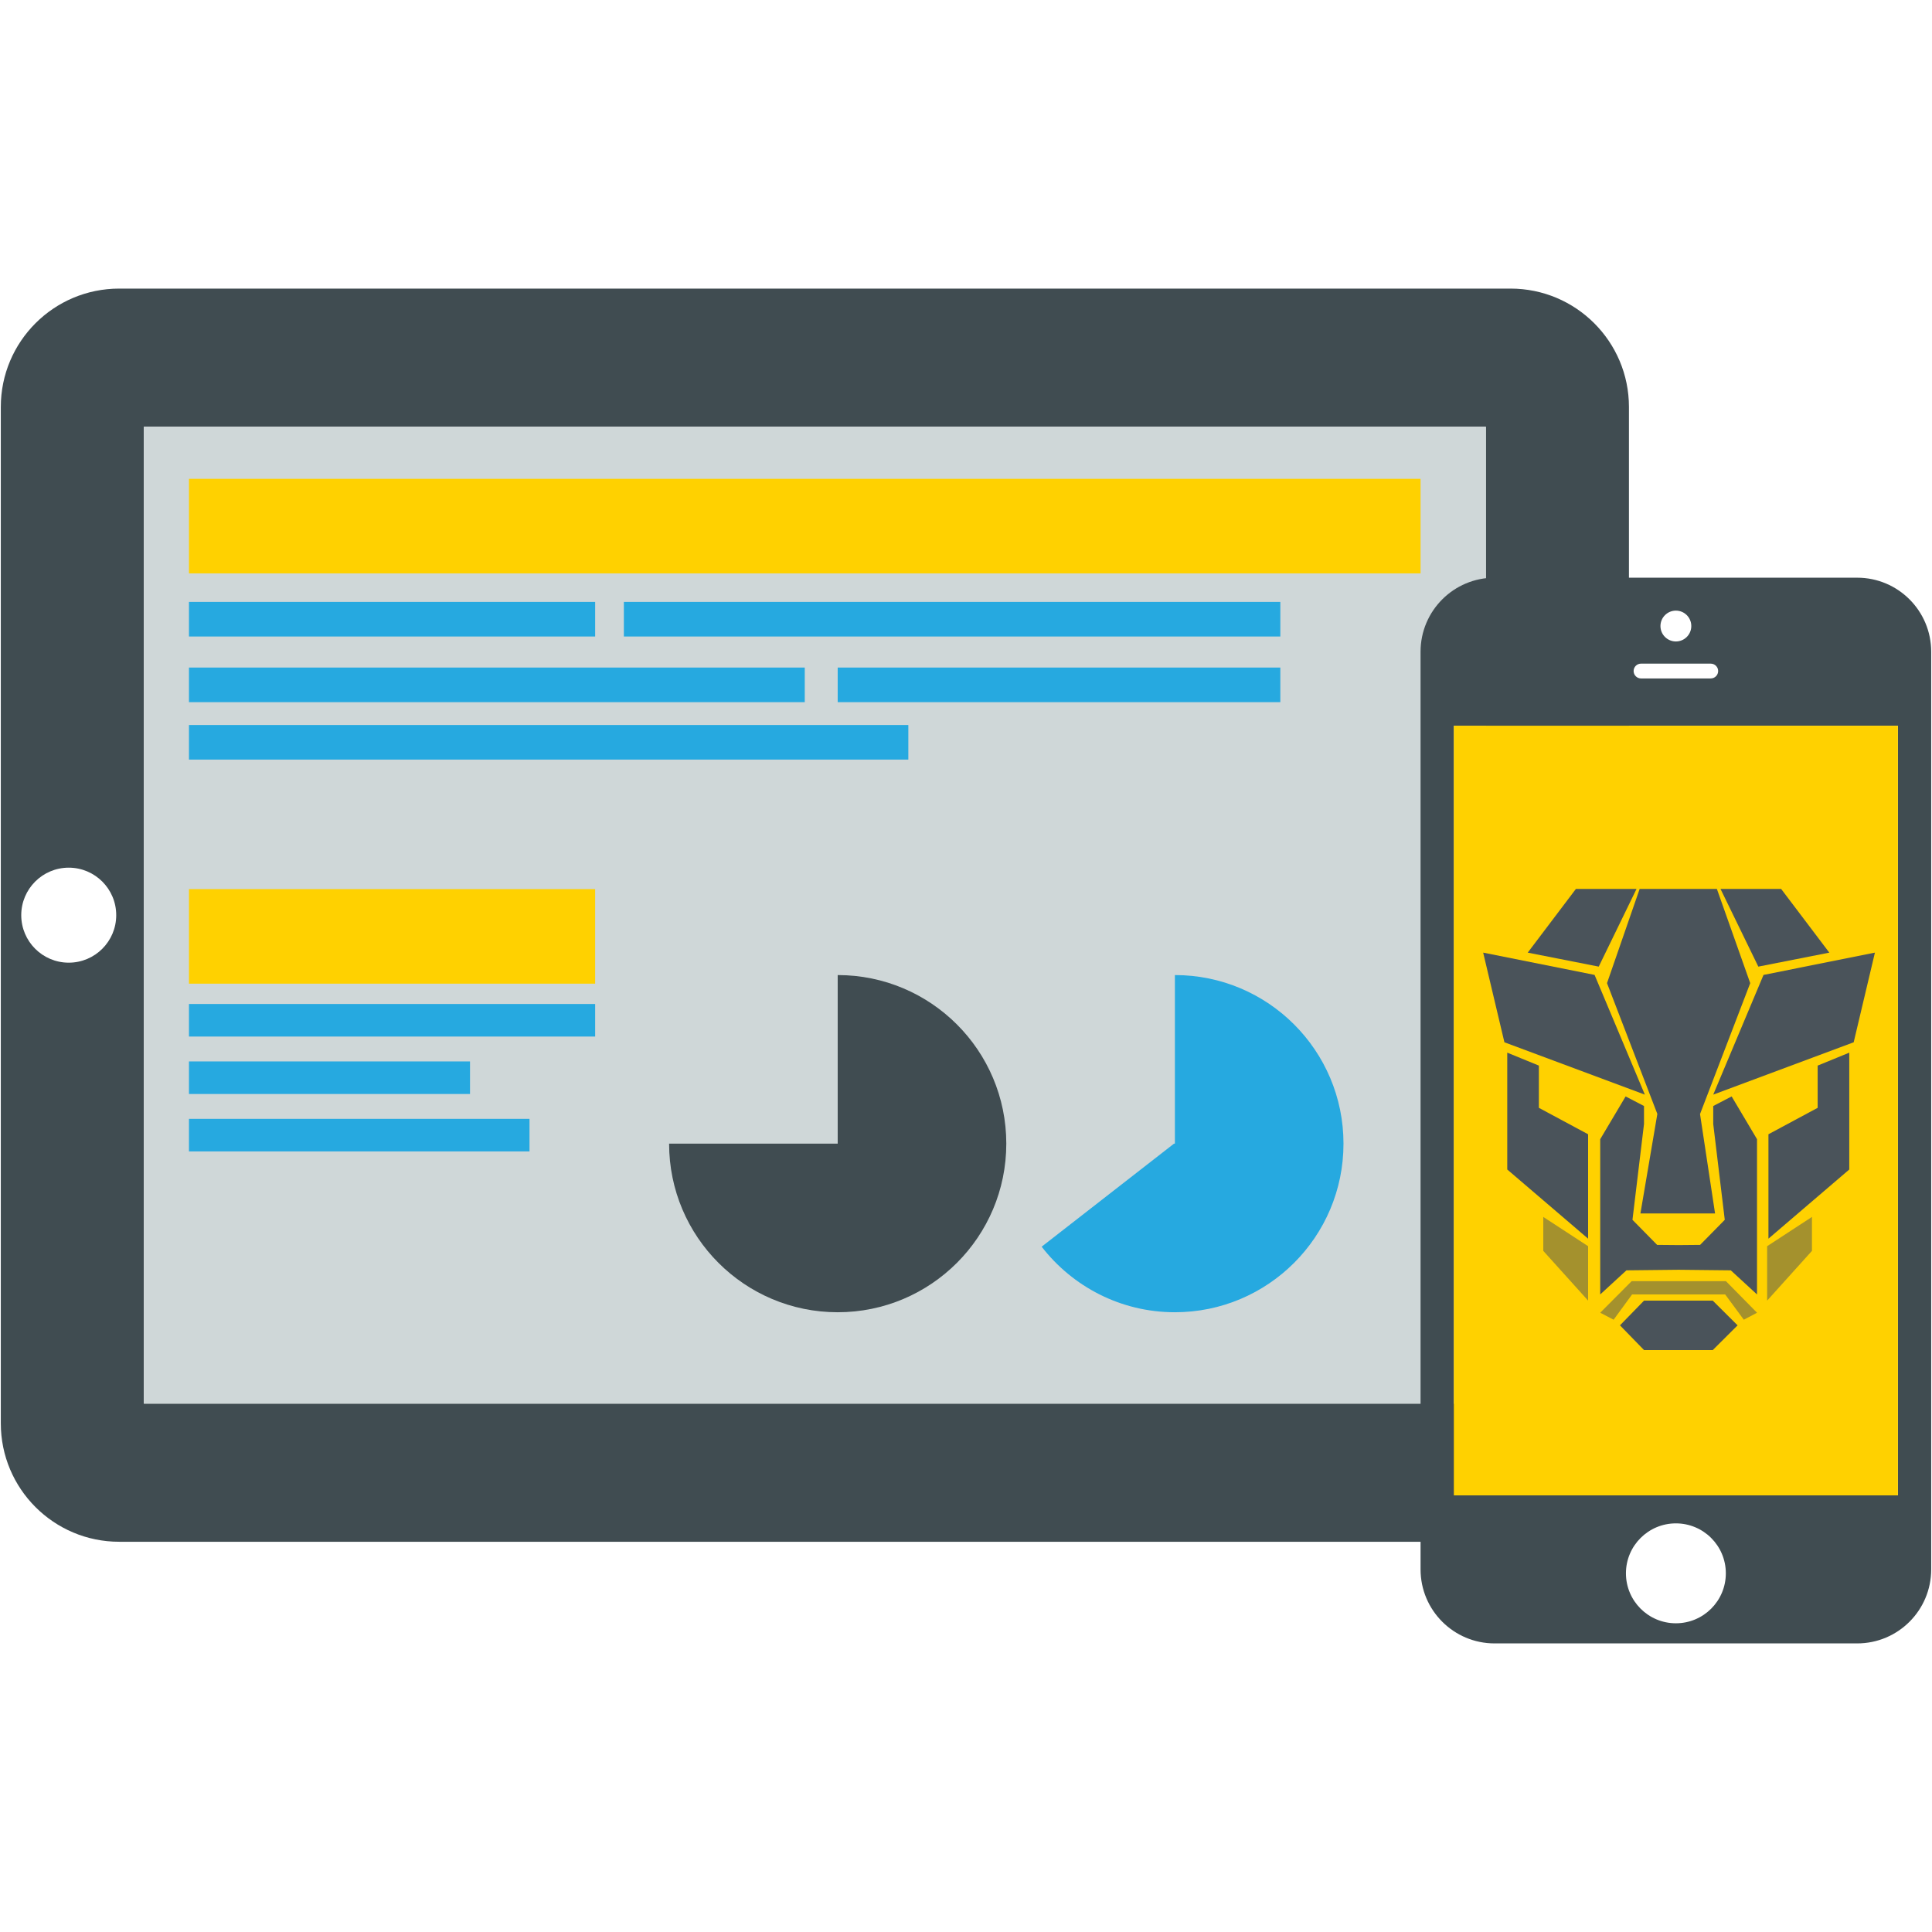 <svg enable-background="new 0 0 300 300" height="300" viewBox="0 0 300 300" width="300" xmlns="http://www.w3.org/2000/svg"><path d="m252.942 221.016v-157.818c0-10.155-8.231-18.386-18.388-18.386h-216.046c-10.153 0-18.383 8.23-18.383 18.386v157.817c0 10.154 8.23 18.389 18.383 18.389h216.047c10.156 0 18.387-8.234 18.387-18.388zm-8.027-78.909c0 1.535-1.244 2.78-2.78 2.78-1.535 0-2.775-1.245-2.775-2.78 0-1.529 1.24-2.779 2.775-2.779 1.536 0 2.78 1.25 2.78 2.779zm-241.616 0c0-4.071 3.304-7.376 7.373-7.376 4.076 0 7.375 3.305 7.375 7.376 0 4.074-3.299 7.376-7.375 7.376-4.068 0-7.373-3.301-7.373-7.376zm19.038 75.843v-151.688h208.383v151.688z" fill="#404c51"/><path d="m22.337 66.262h208.382v151.688h-208.382z" fill="#cfd7d8"/><path d="m29.343 74.353h191.241v14.682h-191.241z" fill="#ffd100"/><path d="m29.343 93.465h63.072v5.372h-63.072z" fill="#26a9e0"/><path d="m96.874 93.465h101.935v5.372h-101.935z" fill="#26a9e0"/><path d="m29.343 138.062h63.072v14.682h-63.072z" fill="#ffd100"/><path d="m29.343 155.899h63.072v5.055h-63.072z" fill="#26a9e0"/><path d="m130.077 151.407v26.178h-26.179c0 14.459 11.72 26.18 26.179 26.18s26.18-11.721 26.18-26.18c0-14.457-11.72-26.178-26.18-26.178z" fill="#404c51"/><path d="m182.437 151.407v26.178h-.139l-20.551 16.001c4.789 6.183 12.265 10.179 20.689 10.179 14.459 0 26.18-11.721 26.18-26.18 0-14.457-11.72-26.178-26.179-26.178z" fill="#26a9e0"/><path d="m29.343 103.658h95.621v5.372h-95.621z" fill="#26a9e0"/><path d="m130.077 103.658h68.731v5.372h-68.731z" fill="#26a9e0"/><path d="m29.343 112.577h111.703v5.372h-111.703z" fill="#26a9e0"/><path d="m29.343 164.818h43.641v5.055h-43.641z" fill="#26a9e0"/><path d="m29.343 173.737h52.878v5.055h-52.878z" fill="#26a9e0"/><path d="m288.383 89.704h-56.307c-6.341 0-11.492 5.148-11.492 11.493v142.498c0 6.348 5.151 11.492 11.492 11.492h56.307c6.35 0 11.492-5.145 11.492-11.492v-142.498c0-6.344-5.143-11.493-11.492-11.493zm-28.154 5.113c1.327 0 2.395 1.071 2.395 2.396 0 1.318-1.067 2.393-2.395 2.393-1.318 0-2.394-1.074-2.394-2.393.001-1.324 1.076-2.396 2.394-2.396zm-5.412 8.232h10.824c.637 0 1.153.511 1.153 1.146 0 .638-.517 1.153-1.153 1.153h-10.824c-.634 0-1.15-.516-1.15-1.153 0-.635.517-1.146 1.15-1.146zm5.412 149.013c-4.28 0-7.754-3.474-7.754-7.76 0-4.28 3.474-7.754 7.754-7.754 4.288 0 7.758 3.474 7.758 7.754 0 4.286-3.469 7.76-7.758 7.76zm34.476-19.86h-68.952v-119.514h68.952z" fill="#404c51"/><path d="m225.753 112.688h68.952v119.514h-68.952z" fill="#ffd100"/><g fill="#4a535a"><path d="m255.411 169.973-21.807-8.128-3.298-13.921 17.299 3.461z"/><path d="m266.031 169.973 21.808-8.128 3.297-13.921-17.298 3.461z"/><path d="m248.25 150.096-11.025-2.172 7.483-9.896h9.414z"/><path d="m273.031 150.096 11.025-2.172-7.485-9.896h-9.413z"/><path d="m271.774 152.662-7.795 20.329 2.333 15.429h-11.587l2.626-15.451-7.815-20.307 5.069-14.634h11.989z"/><path d="m238.955 172.023 7.645 4.106v16.213l-12.554-10.742v-18.145l4.909 2.011z"/><path d="m282.244 172.023-7.642 4.106v16.213l12.552-10.742v-18.145l-4.91 2.011z"/><path d="m268.888 170.253-2.857 1.487v2.796l1.791 14.877-3.832 3.895-3.335.03-3.335-.03-3.831-3.895 1.791-14.877v-2.796l-2.855-1.487-3.944 6.641v24.106l4.073-3.743 8.101-.087 8.101.087 4.074 3.743v-24.106z"/><path d="m265.951 209.643h-10.662l-3.74-3.845 3.74-3.84h10.662l3.862 3.84z"/><path d="m246.6 201.958-6.961-7.725v-5.27l6.961 4.546z" opacity=".5"/><path d="m274.4 201.958 6.961-7.725v-5.27l-6.961 4.546z" opacity=".5"/><path d="m267.883 201h-14.454l-2.867 3.925-2.081-1.085 4.877-4.901h14.644l4.828 4.901-2.052 1.085z" opacity=".5"/></g></svg>
